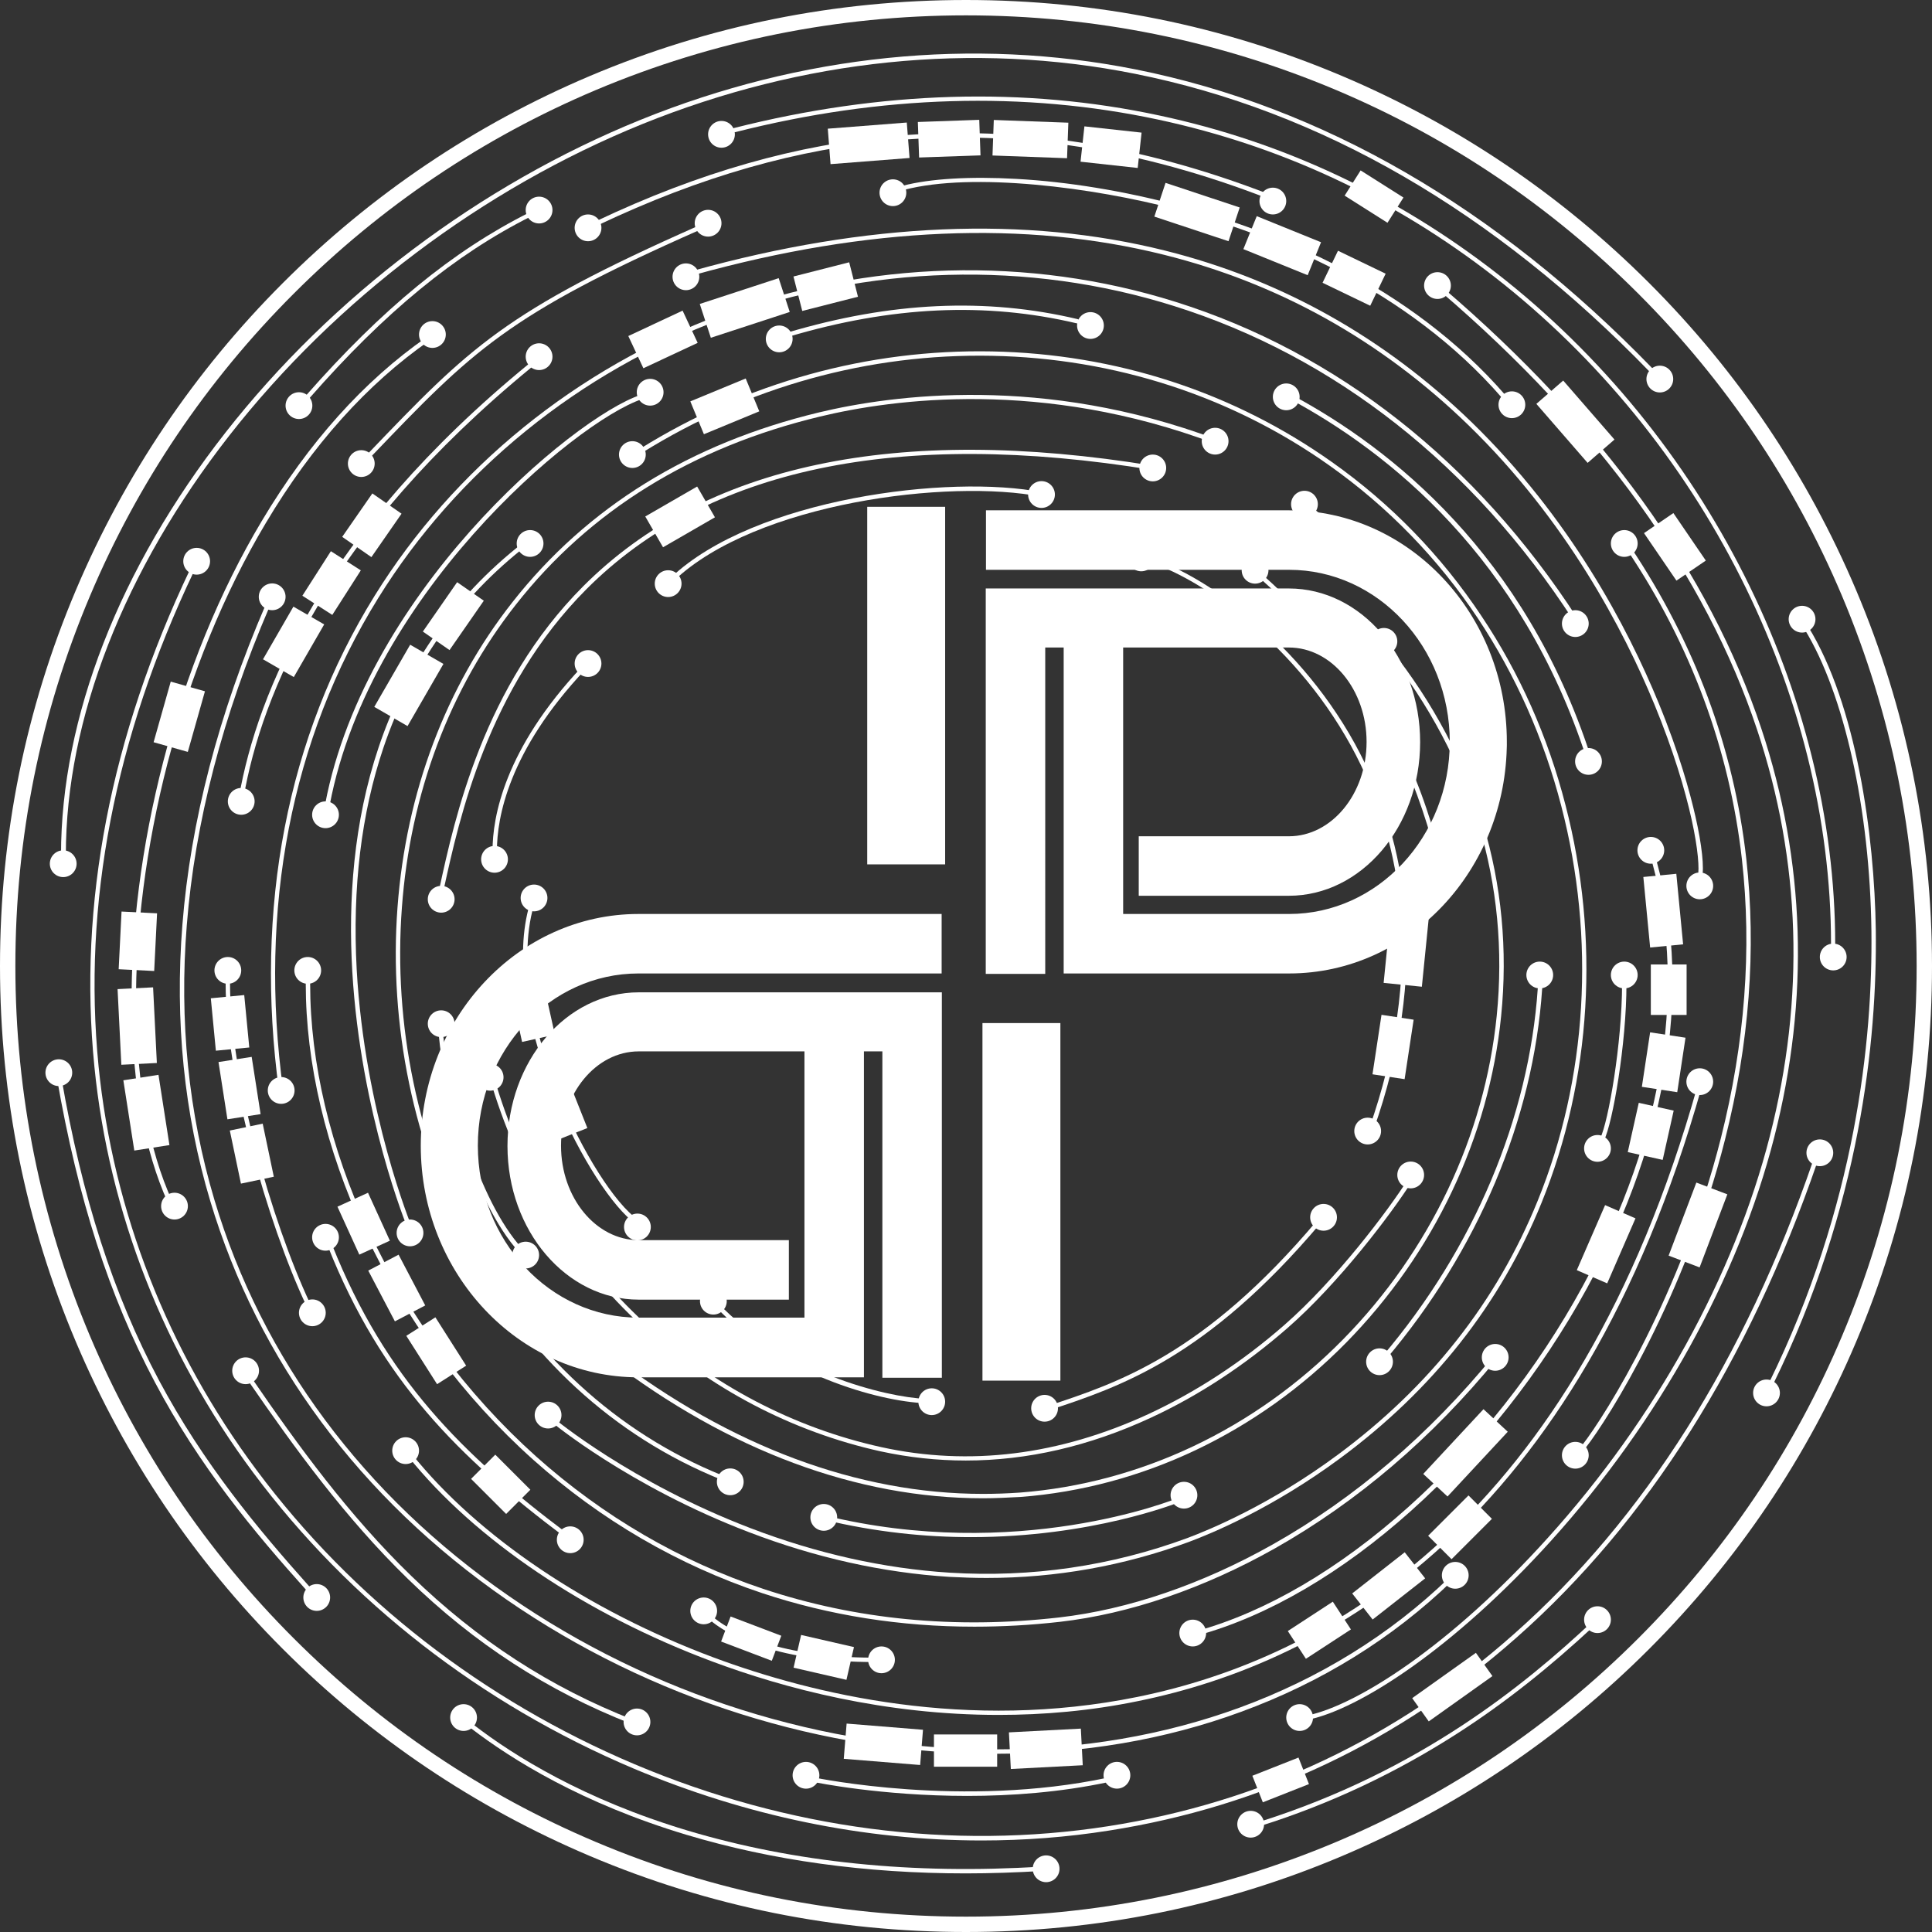 <?xml version="1.0" encoding="utf-8"?>
<!-- Generator: Adobe Illustrator 26.4.1, SVG Export Plug-In . SVG Version: 6.00 Build 0)  -->
<svg version="1.1" id="Layer_1" xmlns="http://www.w3.org/2000/svg" xmlns:xlink="http://www.w3.org/1999/xlink" x="0px" y="0px"
	 viewBox="0 0 880.2 880.2" style="enable-background:new 0 0 880.2 880.2;" xml:space="preserve">
<rect x="0" y="0" width="880.2" height="880.2" fill="#333333" stroke="none"/>
<style type="text/css">
	.st0{fill:#FFFFFF;}
</style>
<g id="Layer_2_00000121260682090878573330000016504077164595068072_">
	<g id="Layer_1-2">
		<g id="Layer_6">
			<g>
				<path class="st0" d="M28.8,390.4c-0.6,0-1-0.4-1-1c0-62.3,26.6-130.6,74.9-192.3c48.7-62.2,115.9-112.8,189.1-142.5
					c73.5-29.8,151.5-37.7,225.5-23c85.1,17,164.4,62.8,235.6,136.3c0.4,0.4,0.4,1,0,1.4s-1,0.4-1.4,0
					C680.6,96.2,601.7,50.5,517,33.6c-73.6-14.7-151.1-6.7-224.3,22.9C219.9,86,153,136.4,104.5,198.4c-48,61.4-74.5,129.2-74.5,191
					C29.8,390,29.4,390.4,28.8,390.4L28.8,390.4z"/>
				<circle class="st0" cx="28.8" cy="393.5" r="6.1"/>
				<circle class="st0" cx="26.8" cy="488.7" r="6.1"/>
				<circle class="st0" cx="136.2" cy="184.8" r="6.1"/>
				<circle class="st0" cx="89.6" cy="255.7" r="6.1"/>
				<circle class="st0" cx="164.6" cy="211.2" r="6.1"/>
				<circle class="st0" cx="288.1" cy="207.1" r="6.1"/>
				<circle class="st0" cx="124" cy="271.9" r="6.1"/>
				<circle class="st0" cx="79.5" cy="549.5" r="6.1"/>
				<circle class="st0" cx="144.3" cy="727.8" r="6.1"/>
				<circle class="st0" cx="211.2" cy="782.5" r="6.1"/>
				<circle class="st0" cx="290.2" cy="784.5" r="6.1"/>
				<circle class="st0" cx="476.6" cy="851.4" r="6.1"/>
				<circle class="st0" cx="109.9" cy="365.1" r="6.1"/>
				<circle class="st0" cx="128.1" cy="496.8" r="6.1"/>
				<circle class="st0" cx="142.3" cy="598.1" r="6.1"/>
				<circle class="st0" cx="111.9" cy="624.5" r="6.1"/>
				<circle class="st0" cx="103.8" cy="442.1" r="6.1"/>
				<circle class="st0" cx="148.3" cy="371.2" r="6.1"/>
				<circle class="st0" cx="140.2" cy="442.1" r="6.1"/>
				<circle class="st0" cx="241.5" cy="247.6" r="6.1"/>
				<circle class="st0" cx="267.9" cy="302.3" r="6.1"/>
				<circle class="st0" cx="525.2" cy="213.2" r="6.1"/>
				
					<ellipse transform="matrix(0.924 -0.383 0.383 0.924 -57.75 218.284)" class="st0" cx="519.8" cy="254.3" rx="6.1" ry="6.1"/>
				<circle class="st0" cx="474.5" cy="225.3" r="6.1"/>
				<circle class="st0" cx="304.4" cy="265.9" r="6.1"/>
				<circle class="st0" cx="571.8" cy="259.8" r="6.1"/>
				<circle class="st0" cx="654.9" cy="389.4" r="6.1"/>
				<circle class="st0" cx="628.5" cy="620.4" r="6.1"/>
				<circle class="st0" cx="701.5" cy="444.2" r="6.1"/>
				<circle class="st0" cx="642.7" cy="535.3" r="6.1"/>
				<circle class="st0" cx="201" cy="409.7" r="6.1"/>
				<circle class="st0" cx="553.6" cy="201" r="6.1"/>
				<circle class="st0" cx="225.3" cy="391.5" r="6.1"/>
				<circle class="st0" cx="223.3" cy="490.8" r="6.1"/>
				<circle class="st0" cx="239.5" cy="571.8" r="6.1"/>
				<circle class="st0" cx="276" cy="616.4" r="6.1"/>
				<circle class="st0" cx="201" cy="466.4" r="6.1"/>
				<circle class="st0" cx="332.7" cy="675.1" r="6.1"/>
				<circle class="st0" cx="375.3" cy="691.3" r="6.1"/>
				<circle class="st0" cx="539.4" cy="681.2" r="6.1"/>
				<circle class="st0" cx="186.8" cy="561.7" r="6.1"/>
				<circle class="st0" cx="249.7" cy="644.7" r="6.1"/>
				<circle class="st0" cx="681.2" cy="618.4" r="6.1"/>
				<circle class="st0" cx="543.4" cy="744" r="6.1"/>
				<circle class="st0" cx="148.3" cy="563.7" r="6.1"/>
				<circle class="st0" cx="184.8" cy="660.9" r="6.1"/>
				<circle class="st0" cx="259.8" cy="701.5" r="6.1"/>
				<circle class="st0" cx="320.6" cy="733.9" r="6.1"/>
				<circle class="st0" cx="401.6" cy="756.2" r="6.1"/>
				<circle class="st0" cx="245.6" cy="95.7" r="6.1"/>
				<circle class="st0" cx="197" cy="152.4" r="6.1"/>
				<circle class="st0" cx="267.9" cy="103.8" r="6.1"/>
				<circle class="st0" cx="322.6" cy="101.7" r="6.1"/>
				<circle class="st0" cx="406.8" cy="87.8" r="6.1"/>
				<circle class="st0" cx="579.9" cy="91.6" r="6.1"/>
				<circle class="st0" cx="654.9" cy="130.1" r="6.1"/>
				<circle class="st0" cx="774.4" cy="403.6" r="6.1"/>
				<circle class="st0" cx="312.5" cy="126.1" r="6.1"/>
				<circle class="st0" cx="496.8" cy="148.3" r="6.1"/>
				<circle class="st0" cx="355" cy="154.4" r="6.1"/>
				<circle class="st0" cx="296.2" cy="178.7" r="6.1"/>
				<circle class="st0" cx="245.6" cy="162.5" r="6.1"/>
				<circle class="st0" cx="328.7" cy="61.2" r="6.1"/>
				<circle class="st0" cx="756.2" cy="172.7" r="6.1"/>
				<circle class="st0" cx="821" cy="282.1" r="6.1"/>
				<circle class="st0" cx="740" cy="247.6" r="6.1"/>
				<circle class="st0" cx="717.7" cy="284.1" r="6.1"/>
				<circle class="st0" cx="752.1" cy="387.4" r="6.1"/>
				<circle class="st0" cx="727.8" cy="523.2" r="6.1"/>
				<circle class="st0" cx="740" cy="444.2" r="6.1"/>
				<circle class="st0" cx="586" cy="180.8" r="6.1"/>
				<circle class="st0" cx="688.8" cy="184.4" r="6.1"/>
				<circle class="st0" cx="723.7" cy="346.9" r="6.1"/>
				<circle class="st0" cx="680.2" cy="339.5" r="6.1"/>
				<circle class="st0" cx="594.3" cy="229.7" r="6.1"/>
				<circle class="st0" cx="630.5" cy="292.2" r="6.1"/>
				<circle class="st0" cx="804.8" cy="634.6" r="6.1"/>
				<circle class="st0" cx="717.7" cy="663" r="6.1"/>
				<circle class="st0" cx="774.4" cy="492.8" r="6.1"/>
				<circle class="st0" cx="663" cy="717.7" r="6.1"/>
				<circle class="st0" cx="592.1" cy="782.5" r="6.1"/>
				
					<ellipse transform="matrix(0.707 -0.707 0.707 0.707 -422.824 596.829)" class="st0" cx="509" cy="808.8" rx="6.1" ry="6.1"/>
				<circle class="st0" cx="367.2" cy="808.8" r="6.1"/>
				<circle class="st0" cx="727.8" cy="737.9" r="6.1"/>
				<circle class="st0" cx="569.8" cy="831.1" r="6.1"/>
				<circle class="st0" cx="835.2" cy="436" r="6.1"/>
				<circle class="st0" cx="829.1" cy="525.2" r="6.1"/>
				<path class="st0" d="M140.2,181.8c-0.2,0-0.5-0.1-0.7-0.2c-0.4-0.4-0.5-1-0.1-1.4c34.6-39.4,66.9-65.9,101.6-83.3
					c0.5-0.2,1.1,0,1.3,0.4c0.2,0.5,0,1.1-0.4,1.3c-34.5,17.3-66.6,43.6-101,82.9C140.8,181.7,140.5,181.8,140.2,181.8L140.2,181.8z
					"/>
				<path class="st0" d="M835.2,431c-0.6,0-1-0.4-1-1c0-113.8-58.8-230.3-153.4-303.9c-45.6-35.5-97.1-59.6-153.1-71.6
					C466.5,41.4,401.6,43.3,335,60.2c-0.5,0.1-1.1-0.2-1.2-0.7s0.2-1.1,0.7-1.2c66.9-16.9,132.1-18.9,193.6-5.7
					c56.3,12,108,36.3,153.9,72c95.1,74,154.1,191.1,154.1,305.5C836.2,430.6,835.8,431,835.2,431L835.2,431z"/>
				<path class="st0" d="M806.8,631.5c-0.1,0-0.3,0-0.4-0.1c-0.5-0.2-0.7-0.8-0.5-1.3c39.7-80.7,47.3-156.5,46.7-206
					c-0.7-55.4-12.4-108-30.5-137.5c-0.3-0.5-0.1-1.1,0.3-1.4c0.5-0.3,1.1-0.1,1.4,0.3C845.7,321,854,380.3,854.6,424
					c0.6,49.7-7,125.9-46.9,206.9C807.5,631.3,807.2,631.5,806.8,631.5L806.8,631.5z"/>
				<path class="st0" d="M271.9,102.7c-0.4,0-0.7-0.2-0.9-0.6c-0.2-0.5,0-1.1,0.5-1.3c47-22.3,91.6-35,136.6-38.9
					c55.9-4.8,111.5,4,170.1,26.6c0.5,0.2,0.8,0.8,0.6,1.3s-0.8,0.8-1.3,0.6c-58.3-22.6-113.7-31.2-169.2-26.5
					c-44.7,3.8-89.1,16.5-135.9,38.7C272.2,102.7,272,102.7,271.9,102.7z"/>
				<path class="st0" d="M168.6,208.1c-0.2,0-0.5-0.1-0.7-0.3c-0.4-0.4-0.4-1,0-1.4c46.2-48.2,61.8-64.4,150.2-103.5
					c0.5-0.2,1.1,0,1.3,0.5s0,1.1-0.5,1.3c-88.1,38.9-103.6,55.1-149.6,103.1C169.1,208,168.9,208.1,168.6,208.1L168.6,208.1z"/>
				<path class="st0" d="M685.2,181.7c-0.3,0-0.6-0.1-0.8-0.3c-43.5-50.2-104.7-74.5-148.4-86c-37.8-10-92.8-17.1-124.1-8.9
					c-0.5,0.1-1.1-0.2-1.2-0.7s0.2-1.1,0.7-1.2c12.3-3.2,30.6-4.3,51.6-3.1c23.6,1.3,49,5.5,73.5,12c44,11.6,105.6,36.1,149.4,86.6
					c0.4,0.4,0.3,1-0.1,1.4C685.7,181.6,685.4,181.7,685.2,181.7L685.2,181.7z"/>
				<path class="st0" d="M596.1,783.5c-0.5,0-0.9-0.3-1-0.8s0.2-1.1,0.8-1.2c22.3-4.7,64.8-31.5,109.3-80.9
					c48.9-54.1,84.8-119.1,101.1-182.9c16.1-62.9,14.2-125.3-5.8-185.3c-23.5-70.5-72-137.7-144.2-199.6c-0.4-0.4-0.5-1-0.1-1.4
					s1-0.5,1.4-0.1c72.5,62.1,121.2,129.6,144.8,200.5c20.1,60.4,22.1,123.1,5.9,186.4c-16.4,64.1-52.5,129.3-101.6,183.7
					c-44.9,49.7-87.8,76.8-110.4,81.5C596.2,783.5,596.2,783.5,596.1,783.5L596.1,783.5z"/>
				<path class="st0" d="M721.7,659.9c-0.2,0-0.4-0.1-0.6-0.2c-0.4-0.3-0.5-1-0.2-1.4c10.7-13.7,45.2-68.8,63.1-139.7
					c11-43.5,14.2-86.3,9.6-127.1c-5.7-50.3-23.3-97.8-52.5-141.3c-0.3-0.5-0.2-1.1,0.3-1.4s1.1-0.2,1.4,0.3
					c29.3,43.8,47.1,91.6,52.8,142.2c4.6,41.1,1.4,84.1-9.7,127.9c-18,71.2-52.7,126.6-63.5,140.4
					C722.3,659.8,722,659.9,721.7,659.9L721.7,659.9z"/>
				<path class="st0" d="M774.4,400.5h-0.2c-0.5-0.1-0.9-0.7-0.7-1.2c1.6-6.6-2.5-36.4-19.7-78.2c-14.1-34.2-40.2-84.1-84.9-127.5
					c-39.5-38.3-86-64.4-138.5-77.5c-63.1-15.8-135-12.8-213.6,9c-0.5,0.1-1.1-0.2-1.2-0.7s0.2-1.1,0.7-1.2
					c78.9-21.9,151.1-24.9,214.6-9c52.8,13.2,99.6,39.5,139.4,78c45,43.7,71.3,93.8,85.4,128.2c9.3,22.6,14.2,40.5,16.7,51.5
					c3,13.1,4.1,23.6,3,28C775.3,400.2,774.9,400.5,774.4,400.5L774.4,400.5z"/>
				<path class="st0" d="M77.4,548.5c-0.4,0-0.7-0.2-0.9-0.6c-21.3-46.7-22.1-123.7-2.1-201c10.3-39.8,25.8-77.7,44.9-109.6
					c21.3-35.7,46.5-63.8,75.1-83.7c0.5-0.3,1.1-0.2,1.4,0.2c0.3,0.5,0.2,1.1-0.2,1.4c-28.3,19.7-53.4,47.6-74.5,83.1
					c-19,31.8-34.4,69.6-44.7,109.1c-19.9,76.9-19.2,153.4,2,199.7c0.2,0.5,0,1.1-0.5,1.3C77.7,548.5,77.5,548.5,77.4,548.5z"/>
				<path class="st0" d="M109.9,364.1h-0.2c-0.5-0.1-0.9-0.6-0.8-1.2c8.4-47.4,38-120.1,132-197.1c0.4-0.3,1.1-0.3,1.4,0.1
					c0.4,0.4,0.3,1.1-0.1,1.4c-93.4,76.6-123,148.8-131.2,195.9C110.8,363.8,110.4,364.1,109.9,364.1L109.9,364.1z"/>
				<path class="st0" d="M128.1,497.8c-0.5,0-0.9-0.4-1-0.9c-11.3-83.2,3.7-161.2,43.6-225.5c36.1-58.2,92.2-103.7,157.9-128.1
					c66.6-24.7,140.1-26.8,206.9-5.8c73.6,23.1,136.9,72.9,183,144c0.3,0.5,0.2,1.1-0.3,1.4s-1.1,0.2-1.4-0.3
					C671,211.9,608,162.4,534.8,139.4c-66.4-20.9-139.4-18.8-205.6,5.8c-65.3,24.2-121,69.4-156.9,127.3
					c-39.6,63.9-54.6,141.4-43.3,224.2C129.1,497.2,128.7,497.8,128.1,497.8C128.2,497.8,128.1,497.8,128.1,497.8L128.1,497.8z"/>
				<path class="st0" d="M359.1,153.4c-0.4,0-0.8-0.3-1-0.7c-0.2-0.5,0.1-1.1,0.7-1.2c47.1-14,90.4-16,132.2-6.1
					c0.5,0.1,0.9,0.7,0.7,1.2c-0.1,0.5-0.7,0.9-1.2,0.7c-41.5-9.8-84.4-7.8-131.2,6.1H359.1L359.1,153.4z"/>
				<path class="st0" d="M723.7,345.9c-0.4,0-0.8-0.3-1-0.7c-29.6-91.1-89.9-139.2-135.2-163.5c-0.5-0.3-0.7-0.9-0.4-1.4
					s0.9-0.7,1.4-0.4c45.7,24.5,106.4,72.9,136.2,164.7c0.2,0.5-0.1,1.1-0.6,1.3L723.7,345.9L723.7,345.9z"/>
				
					<rect x="619.5" y="78.4" transform="matrix(0.535 -0.845 0.845 0.535 214.926 570.666)" class="st0" width="13.6" height="23.1"/>
				
					<rect x="377.7" y="57.2" transform="matrix(0.997 -7.758796e-02 7.758796e-02 0.997 -3.874 30.903)" class="st0" width="36.1" height="16.2"/>
				
					<rect x="418.6" y="55.1" transform="matrix(0.999 -3.524759e-02 3.524759e-02 0.999 -1.959 15.288)" class="st0" width="28" height="16.2"/>
				
					<rect x="461.3" y="46.2" transform="matrix(3.647050e-02 -0.999 0.999 3.647050e-02 389.194 529.994)" class="st0" width="16.2" height="34"/>
				
					<rect x="498.1" y="53.9" transform="matrix(0.109 -0.994 0.994 0.109 384.414 562.904)" class="st0" width="16.2" height="26.2"/>
				
					<rect x="537.2" y="78.7" transform="matrix(0.315 -0.949 0.949 0.315 282.005 583.696)" class="st0" width="16.2" height="35.6"/>
				
					<rect x="709.4" y="174.1" transform="matrix(0.755 -0.656 0.656 0.755 50.142 517.924)" class="st0" width="16.2" height="35.6"/>
				
					<rect x="754.8" y="236" transform="matrix(0.826 -0.564 0.564 0.826 -7.576 473.657)" class="st0" width="16.2" height="26.2"/>
				
					<rect x="575.8" y="96.2" transform="matrix(0.376 -0.927 0.927 0.376 260.79 611.093)" class="st0" width="16.2" height="31.6"/>
				
					<rect x="608.8" y="114.8" transform="matrix(0.434 -0.901 0.901 0.434 234.889 627.536)" class="st0" width="16.2" height="24.1"/>
				
					<rect x="288.3" y="146.6" transform="matrix(0.906 -0.424 0.424 0.906 -37.106 142.512)" class="st0" width="27.3" height="16.2"/>
				
					<rect x="316.6" y="177.1" transform="matrix(0.924 -0.382 0.382 0.924 -45.685 140.162)" class="st0" width="27.3" height="16.2"/>
				
					<rect x="296.2" y="227.4" transform="matrix(0.866 -0.5 0.5 0.866 -76.233 186.473)" class="st0" width="27.3" height="16.2"/>
				
					<rect x="119.9" y="284.3" transform="matrix(0.5 -0.866 0.866 0.5 -186.332 262.048)" class="st0" width="27.7" height="16.2"/>
				
					<rect x="49.6" y="420.7" transform="matrix(4.971952e-02 -0.999 0.999 4.971952e-02 -368.681 470.204)" class="st0" width="26.3" height="16.2"/>
				
					<rect x="97.2" y="454.2" transform="matrix(0.995 -9.584539e-02 9.584539e-02 0.995 -44.2 12.195)" class="st0" width="15.3" height="24"/>
				
					<rect x="158" y="545.4" transform="matrix(0.91 -0.415 0.415 0.91 -216.382 119.012)" class="st0" width="15.3" height="24"/>
				
					<rect x="172.6" y="573.6" transform="matrix(0.886 -0.465 0.465 0.886 -251.875 150.922)" class="st0" width="15.6" height="26.1"/>
				
					<rect x="220.4" y="665" transform="matrix(0.707 -0.707 0.707 0.707 -411.358 359.426)" class="st0" width="15.6" height="22.6"/>
				
					<rect x="572.1" y="804.9" transform="matrix(0.93 -0.367 0.367 0.93 -256.892 270.425)" class="st0" width="22.6" height="13"/>
				
					<rect x="643.5" y="762.2" transform="matrix(0.815 -0.58 0.58 0.815 -323.144 525.696)" class="st0" width="35.6" height="13"/>
				
					<rect x="755.9" y="550.9" transform="matrix(0.355 -0.935 0.935 0.355 -23.231 1083.25)" class="st0" width="35.6" height="15.1"/>
				
					<rect x="647.7" y="654.3" transform="matrix(0.681 -0.732 0.732 0.681 -271.611 700.045)" class="st0" width="40.3" height="15.1"/>
				
					<rect x="589.5" y="735.2" transform="matrix(0.837 -0.546 0.546 0.837 -308.119 449.593)" class="st0" width="24.5" height="15.1"/>
				
					<rect x="617.4" y="715.2" transform="matrix(0.787 -0.617 0.617 0.787 -311.127 544.031)" class="st0" width="30.4" height="15.1"/>
				
					<rect x="652.3" y="688.3" transform="matrix(0.707 -0.707 0.707 0.707 -297.163 674.229)" class="st0" width="26" height="15.1"/>
				
					<rect x="715.6" y="559.5" transform="matrix(0.399 -0.917 0.917 0.399 -80.209 1011.63)" class="st0" width="32.3" height="15.1"/>
				
					<rect x="750.5" y="398.9" transform="matrix(0.995 -9.584539e-02 9.584539e-02 0.995 -36.291 74.567)" class="st0" width="15.1" height="32.3"/>
				<rect x="752.1" y="439.4" class="st0" width="16.3" height="23"/>
				
					<rect x="745.4" y="476.1" transform="matrix(0.15 -0.989 0.989 0.15 165.342 1160.934)" class="st0" width="25.1" height="16.3"/>
				
					<rect x="740.7" y="507.6" transform="matrix(0.218 -0.976 0.976 0.218 84.701 1137.149)" class="st0" width="23" height="16.3"/>
				
					<rect x="190.9" y="602" transform="matrix(0.844 -0.537 0.537 0.844 -299.283 203.013)" class="st0" width="15.7" height="26.1"/>
				
					<rect x="101.4" y="482.6" transform="matrix(0.988 -0.154 0.154 0.988 -74.958 22.667)" class="st0" width="15.3" height="26.4"/>
				
					<rect x="107.3" y="513" transform="matrix(0.979 -0.205 0.205 0.979 -105.509 34.832)" class="st0" width="15.3" height="24.7"/>
				
					<rect x="336" y="734.5" transform="matrix(0.355 -0.935 0.935 0.355 -477.508 801.28)" class="st0" width="12.2" height="24.7"/>
				
					<rect x="367.4" y="743.1" transform="matrix(0.224 -0.975 0.975 0.224 -445.271 951.544)" class="st0" width="15.3" height="24.7"/>
				
					<rect x="459.9" y="788.1" transform="matrix(0.999 -5.216367e-02 5.216367e-02 0.999 -40.896 25.929)" class="st0" width="32.8" height="16.7"/>
				<rect x="425.5" y="790.2" class="st0" width="28.8" height="14.7"/>
				
					<rect x="394.2" y="777.4" transform="matrix(8.072373e-02 -0.997 0.997 8.072373e-02 -422.477 1131.562)" class="st0" width="16.1" height="34.9"/>
				
					<rect x="54.4" y="450.1" transform="matrix(0.999 -4.971954e-02 4.971954e-02 0.999 -23.16 3.686)" class="st0" width="16.2" height="34.5"/>
				
					<rect x="58.5" y="490.8" transform="matrix(0.988 -0.154 0.154 0.988 -77.185 16.271)" class="st0" width="16.2" height="32.4"/>
				
					<rect x="139.1" y="257.5" transform="matrix(0.539 -0.842 0.842 0.539 -154.034 249.742)" class="st0" width="24.1" height="16.2"/>
				
					<rect x="157.5" y="231.3" transform="matrix(0.57 -0.821 0.821 0.57 -123.77 242.053)" class="st0" width="24.1" height="16.2"/>
				
					<rect x="193" y="273.4" transform="matrix(0.57 -0.821 0.821 0.57 -141.825 290.349)" class="st0" width="27.4" height="14.8"/>
				
					<rect x="169.9" y="303.5" transform="matrix(0.5 -0.866 0.866 0.5 -177.261 317.431)" class="st0" width="32.7" height="17.5"/>
				
					<rect x="67.4" y="318.5" transform="matrix(0.272 -0.962 0.962 0.272 -254.75 316.357)" class="st0" width="28.7" height="16.2"/>
				
					<rect x="320.2" y="132.2" transform="matrix(0.951 -0.311 0.311 0.951 -26.815 112.339)" class="st0" width="37.8" height="16.2"/>
				
					<rect x="363.1" y="122.4" transform="matrix(0.969 -0.247 0.247 0.969 -20.583 97.046)" class="st0" width="26.2" height="16.2"/>
				<path class="st0" d="M447.3,838.5c-53.3,0-107.3-11.1-158.7-32.8c-69.5-29.4-129.3-75.9-173.1-134.6
					C74.7,616.4,49.6,552.3,43,485.9c-7.4-74,7.3-150.2,43.6-226.5c0.2-0.5,0.8-0.7,1.3-0.5s0.7,0.8,0.5,1.3
					c-36.2,76-50.8,151.8-43.5,225.5c6.6,66.1,31.5,129.8,72.1,184.2c43.5,58.4,103.1,104.7,172.2,133.9
					c69.9,29.5,144.5,39.3,215.7,28.2c69.3-10.8,131.5-40.2,184.9-87.6C749,692,794.8,619.5,826,528.9c0.2-0.5,0.7-0.8,1.3-0.6
					c0.5,0.2,0.8,0.7,0.6,1.3c-31.3,90.9-77.3,163.7-136.8,216.3c-53.7,47.6-116.3,77.2-185.9,88.1
					C486.2,837,466.8,838.5,447.3,838.5L447.3,838.5z"/>
				<path class="st0" d="M148.3,372.2h-0.2c-0.5-0.1-0.9-0.6-0.8-1.1c16.2-99.3,113.8-181,144.6-191.2c0.5-0.2,1.1,0.1,1.3,0.6
					s-0.1,1.1-0.6,1.3c-30.5,10.1-127.2,91.1-143.2,189.6C149.2,371.9,148.8,372.2,148.3,372.2z"/>
				<path class="st0" d="M453.5,799L453.5,799c-78.2,0-157.3-25-222.8-70.3c-66.5-46-113.1-108.8-134.9-181.5
					c-11.9-39.7-16.2-82.1-12.7-125.9c3.7-47,16.5-96.1,37.9-145.7c0.2-0.5,0.8-0.7,1.3-0.5s0.7,0.8,0.5,1.3
					c-21.3,49.5-34,98.3-37.7,145.1c-3.5,43.5,0.8,85.7,12.6,125.2c21.6,72.3,68,134.7,134.1,180.4c65.1,45.1,143.9,69.9,221.6,69.9
					l0,0c39.4,0,76.8-6.4,111.3-19c36.3-13.3,68.4-33.1,95.3-59c0.4-0.4,1-0.4,1.4,0s0.4,1,0,1.4c-27.1,26.1-59.4,46.1-96,59.5
					C530.9,792.6,493.2,799,453.5,799L453.5,799z"/>
				<path class="st0" d="M140.3,724.8c-0.3,0-0.5-0.1-0.7-0.3c-23.9-26.6-48.8-56.5-69-94.7C49.7,590.4,35.5,546.3,25.9,491
					c-0.1-0.5,0.3-1.1,0.8-1.2s1.1,0.3,1.2,0.8c9.5,55.1,23.7,99,44.5,138.2c20.2,37.9,45,67.7,68.8,94.3c0.4,0.4,0.3,1-0.1,1.4
					C140.8,724.7,140.5,724.8,140.3,724.8z"/>
				<path class="st0" d="M140.3,595.1c-0.4,0-0.7-0.2-0.9-0.6c-17.6-37.5-36.6-104.1-36.6-146.3c0-0.6,0.4-1,1-1s1,0.4,1,1
					c0,42,18.9,108.2,36.4,145.5c0.2,0.5,0,1.1-0.5,1.3C140.6,595.1,140.4,595.1,140.3,595.1L140.3,595.1z"/>
				<circle class="st0" cx="290.4" cy="559" r="6.1"/>
				<circle class="st0" cx="243.3" cy="409.1" r="6.1"/>
				
					<rect x="234.9" y="447" transform="matrix(0.976 -0.217 0.217 0.976 -94.128 63.632)" class="st0" width="15.3" height="26.4"/>
				
					<rect x="248.5" y="493" transform="matrix(0.929 -0.369 0.369 0.929 -168.507 130.324)" class="st0" width="15.3" height="24.7"/>
				<path class="st0" d="M288.1,556.1c-0.2,0-0.5-0.1-0.6-0.2c-21.2-18-60.6-95.7-46.1-144.2c0.2-0.5,0.7-0.8,1.2-0.7
					c0.5,0.2,0.8,0.7,0.7,1.2c-8.3,27.9,2.4,63.4,9.5,82c9.9,25.9,24.7,50.6,36,60.1c0.4,0.4,0.5,1,0.1,1.4
					C288.7,556,288.4,556.1,288.1,556.1z"/>
				<path class="st0" d="M440,853.5c-45.6,0-88.3-5.9-127.3-17.6c-47.6-14.3-79.6-34.3-98.1-48.5c-0.4-0.3-0.5-1-0.2-1.4
					s1-0.5,1.4-0.2c18.3,14.1,50.1,34,97.5,48.2c48.5,14.5,102.7,20.1,161.2,16.4c0.6,0,1,0.4,1.1,0.9s-0.4,1-0.9,1.1
					C462.9,853.1,451.3,853.5,440,853.5z"/>
				<path class="st0" d="M573.8,832.1c-0.4,0-0.8-0.3-1-0.7c-0.2-0.5,0.1-1.1,0.7-1.3c73.4-23.1,121.7-63,151.6-91
					c0.4-0.4,1-0.4,1.4,0s0.4,1,0,1.4c-20.6,19.2-40.8,35.2-61.7,48.7c-28.3,18.3-58.8,32.7-90.6,42.7
					C574,832.1,573.9,832.1,573.8,832.1L573.8,832.1z"/>
				<path class="st0" d="M288.1,785.5c-0.1,0-0.2,0-0.4-0.1c-38.1-14.9-71.5-36.5-101.8-66c-28.5-27.7-51.8-59.8-72.8-90.3
					c-0.3-0.5-0.2-1.1,0.3-1.4s1.1-0.2,1.4,0.3c20.9,30.5,44.2,62.5,72.6,90c30.2,29.3,63.3,50.8,101.2,65.6
					c0.5,0.2,0.8,0.8,0.6,1.3C288.9,785.3,288.5,785.5,288.1,785.5L288.1,785.5z"/>
				<path class="st0" d="M440.7,818.2c-39.4,0-69.3-6.2-69.8-6.3s-0.9-0.6-0.8-1.2c0.1-0.5,0.6-0.9,1.2-0.8c0.7,0.1,67.5,14,133.3,0
					c0.5-0.1,1.1,0.2,1.2,0.8c0.1,0.5-0.2,1.1-0.8,1.2C482.9,816.6,460.6,818.2,440.7,818.2L440.7,818.2z"/>
				<path class="st0" d="M186.8,560.6c-0.4,0-0.7-0.2-0.9-0.6c-1-2-84.4-206.6,53-313.2c0.4-0.3,1.1-0.3,1.4,0.2
					c0.3,0.4,0.3,1.1-0.2,1.4c-30.8,23.9-52.8,55-65.4,92.2c-10.1,29.9-14.2,63.9-12.2,101c3.6,65.1,25,117.2,25.2,117.6
					c0.2,0.5,0,1.1-0.4,1.3C187.1,560.6,187,560.6,186.8,560.6L186.8,560.6z"/>
				<circle class="st0" cx="623.1" cy="515.3" r="6.1"/>
				
					<rect x="621" y="469.9" transform="matrix(0.15 -0.989 0.989 0.15 67.409 1033.123)" class="st0" width="27.4" height="14.8"/>
				
					<rect x="624.6" y="423.8" transform="matrix(0.1 -0.995 0.995 0.1 146.23 1026.892)" class="st0" width="32.7" height="17.5"/>
				<path class="st0" d="M624.8,515.2c-0.1,0-0.2,0-0.3-0.1c-0.5-0.2-0.8-0.8-0.6-1.3c12-34.2,16.8-67.3,14.2-98.5
					c-2.2-26.7-9.8-52.1-22.6-75.5c-27.2-49.5-72.8-79.5-96.5-85c-0.5-0.1-0.9-0.7-0.7-1.2c0.1-0.5,0.7-0.9,1.2-0.7
					c24.1,5.6,70.3,36,97.8,86c12.9,23.6,20.6,49.2,22.9,76.2c2.6,31.5-2.2,64.9-14.3,99.3C625.6,514.9,625.2,515.2,624.8,515.2
					L624.8,515.2z"/>
				<path class="st0" d="M454.9,781.3c-52,0-97.6-12.1-130.3-24.3c-57.7-21.5-108.2-55.5-138.6-93.4c-0.3-0.4-0.3-1.1,0.2-1.4
					c0.4-0.3,1.1-0.3,1.4,0.2c30.1,37.6,80.3,71.4,137.7,92.8c45.3,16.8,115.5,33.6,192.9,17.9c85.6-17.4,199.3-79.8,255.2-278.5
					c0.1-0.5,0.7-0.8,1.2-0.7c0.5,0.2,0.8,0.7,0.7,1.2C719.1,694.8,604.6,757.5,518.5,775C496.7,779.5,475.3,781.3,454.9,781.3z"/>
				<path class="st0" d="M257.8,700.4c-0.2,0-0.4-0.1-0.6-0.2c-48.4-36.4-83.4-71.2-107.7-132.1c-0.2-0.5,0-1.1,0.6-1.3
					c0.5-0.2,1.1,0,1.3,0.6c24.2,60.5,58.9,95.1,107.1,131.3c0.4,0.3,0.5,1,0.2,1.4C258.4,700.3,258.1,700.4,257.8,700.4
					L257.8,700.4z"/>
				<path class="st0" d="M443.9,741.1c-33.6,0-66-5.1-96.7-15.3c-38.3-12.8-73.4-33.2-104.2-60.7c-32.1-28.7-58.7-64.6-77-104
					c-17.5-37.6-26.7-76.7-26.7-112.9c0-0.6,0.4-1,1-1s1,0.4,1,1c0,36,9.2,74.7,26.5,112.1c18.2,39.1,44.7,74.8,76.5,103.3
					c30.6,27.3,65.4,47.6,103.5,60.3c42.1,14,87.4,18.4,134.7,13c31.5-3.6,65.1-15.1,97.4-33.3c37.4-21.1,71.2-50,100.6-85.9
					c0.3-0.4,1-0.5,1.4-0.1c0.4,0.3,0.5,1,0.1,1.4c-29.5,36.1-63.5,65.1-101.1,86.4c-32.5,18.3-66.4,29.9-98.1,33.5
					C469.6,740.4,456.6,741.1,443.9,741.1L443.9,741.1z"/>
				<path class="st0" d="M397.6,757.2c-40.7,0-66.2-11.1-75.7-20.6c-0.4-0.4-0.4-1,0-1.4s1-0.4,1.4,0c9.2,9.2,34.2,20,74.3,20
					c0.6,0,1,0.4,1,1S398.2,757.2,397.6,757.2L397.6,757.2z"/>
				<path class="st0" d="M449.5,718.9c-5.7,0-11.3-0.2-17-0.5c-30.2-1.9-60.9-8.7-91.4-20.4c-54.7-20.9-89.8-50.1-90.1-50.4
					c-0.4-0.4-0.5-1-0.1-1.4s1-0.5,1.4-0.1c0.3,0.3,35.2,29.3,89.6,50.1c30.3,11.6,60.8,18.4,90.8,20.3c37.2,2.3,73.6-3,108.3-15.8
					c10.4-3.9,37.9-15.3,68.3-37.8c42-31,72.6-69.9,91.2-115.7c22.7-55.7,26.5-119.6,10.8-180c-8-30.9-20.8-59.6-38-85.5
					c-18.2-27.3-40.9-50.7-67.6-69.6c-44.6-31.6-97.8-48.9-153.8-50s-111,14.1-159.1,44c-0.5,0.3-1.1,0.1-1.4-0.3
					c-0.3-0.5-0.1-1.1,0.3-1.4c48.4-30.1,103.8-45.4,160.2-44.3s109.9,18.5,154.9,50.4c26.9,19,49.8,42.6,68.1,70.1
					c17.4,26,30.3,55,38.3,86.1c15.8,60.8,11.9,125.2-10.9,181.3c-18.7,46.1-49.6,85.3-91.9,116.5c-30.6,22.6-58.3,34.1-68.8,38
					C512,713.4,481.1,718.9,449.5,718.9L449.5,718.9z"/>
				<path class="st0" d="M545.5,745c-0.4,0-0.8-0.3-1-0.7c-0.1-0.5,0.2-1.1,0.7-1.2c31.5-8.7,64.8-28.2,96.3-56.4
					c31.4-28.1,58.9-62.8,79.5-100.6c37.7-68.9,48.4-139.3,30.2-198.4c-0.2-0.5,0.1-1.1,0.7-1.3c0.5-0.2,1.1,0.1,1.3,0.7
					c18.4,59.6,7.7,130.6-30.3,200C702.1,625,674.5,660,643,688.2c-31.7,28.4-65.3,48-97.1,56.8C545.7,745,545.6,745,545.5,745
					L545.5,745z"/>
				<path class="st0" d="M729.9,520.1c-0.1,0-0.3,0-0.4-0.1c-0.5-0.2-0.7-0.8-0.5-1.3c3.8-7.6,10-43.7,10-70.5c0-0.6,0.4-1,1-1
					s1,0.4,1,1c0,27.5-6.3,63.4-10.2,71.3C730.6,519.9,730.3,520.1,729.9,520.1L729.9,520.1z"/>
				<circle class="st0" cx="325" cy="592.8" r="6.1"/>
				<circle class="st0" cx="424.5" cy="638.6" r="6.1"/>
				<path class="st0" d="M421.7,639.3L421.7,639.3c-21.7-0.8-66.9-13.5-96.1-44.4c-0.4-0.4-0.4-1,0-1.4s1-0.4,1.4,0
					c29.9,31.6,76.7,43.1,94.7,43.8c0.6,0,1,0.5,1,1C422.7,638.9,422.2,639.3,421.7,639.3L421.7,639.3z"/>
				<path class="st0" d="M225.4,388.5c-0.6,0-1-0.4-1-1c0-15.1,5.3-46.1,40.8-83.8c0.4-0.4,1-0.4,1.4,0s0.4,1,0,1.4
					c-35,37.1-40.2,67.6-40.2,82.4C226.4,388.1,226,388.5,225.4,388.5L225.4,388.5z"/>
				<path class="st0" d="M677.6,334.6c-0.4,0-0.7-0.2-0.9-0.6c-18.2-37.9-50.7-78.8-80.8-101.7c-0.4-0.3-0.5-1-0.2-1.4
					s1-0.5,1.4-0.2c30.3,23.1,63,64.3,81.4,102.5c0.2,0.5,0,1.1-0.5,1.3C677.9,334.6,677.7,334.6,677.6,334.6z"/>
				<path class="st0" d="M328.7,674.1c-0.1,0-0.3,0-0.4-0.1c-48.6-19.7-88.4-56.2-114.9-105.7c-24.9-46.2-36.3-101.2-32.3-154.9
					c3.9-52.4,22-100.5,52.4-139.1c34-43.3,81-72.3,139.6-86.4c33.8-8.1,102.3-17.2,180.9,12.2c0.5,0.2,0.8,0.8,0.6,1.3
					s-0.8,0.8-1.3,0.6c-78.2-29.4-146.2-20.3-179.8-12.2c-58.2,14-104.8,42.8-138.5,85.7c-30.1,38.3-48.1,86-51.9,138
					c-4,53.3,7.4,108,32.1,153.9c26.3,49,65.7,85.3,113.9,104.8c0.5,0.2,0.8,0.8,0.6,1.3C329.5,673.9,329.1,674.1,328.7,674.1z"/>
				<path class="st0" d="M201,406.7h-0.2c-0.5-0.1-0.9-0.7-0.8-1.2l0.2-0.8c7-32.2,20.1-92.1,65.5-137.6
					c55.4-55.5,142.7-74,259.7-54.9c0.5,0.1,0.9,0.6,0.8,1.1s-0.6,0.9-1.1,0.8c-116.3-19-203-0.7-257.9,54.3
					c-45,45.1-58,104.6-65,136.6l-0.2,0.8C201.9,406.4,201.5,406.7,201,406.7L201,406.7z"/>
				<path class="st0" d="M654.8,388.4c-0.4,0-0.8-0.3-1-0.7c-9.4-31.9-21-71.7-80.7-125.1c-0.4-0.4-0.4-1-0.1-1.4
					c0.4-0.4,1-0.4,1.4-0.1c60.1,53.9,71.8,93.9,81.3,126.1c0.2,0.5-0.1,1.1-0.7,1.2H654.8z"/>
				<circle class="st0" cx="603" cy="554.6" r="6.1"/>
				<circle class="st0" cx="475.9" cy="641.6" r="6.1"/>
				<path class="st0" d="M477.9,642.5c-0.4,0-0.8-0.3-1-0.7c-0.2-0.5,0.1-1.1,0.6-1.3c31.6-10.4,71-23.3,122.6-84.5
					c0.4-0.4,1-0.5,1.4-0.1s0.5,1,0.1,1.4C549.6,618.9,509.9,631.9,477.9,642.5C478.1,642.5,478,642.5,477.9,642.5L477.9,642.5z"/>
				<path class="st0" d="M235.4,568.7c-0.3,0-0.6-0.1-0.8-0.4c-20.6-24.8-32.7-74.6-34.6-95.8c0-0.5,0.4-1,0.9-1.1s1,0.4,1.1,0.9
					c1.9,20.9,13.8,70.2,34.2,94.6c0.4,0.4,0.3,1.1-0.1,1.4C235.9,568.6,235.6,568.7,235.4,568.7z"/>
				<path class="st0" d="M447.8,682.6c-57.3,0-115.9-21.7-170.4-63.5c-0.4-0.3-0.5-1-0.2-1.4s1-0.5,1.4-0.2
					c54.1,41.4,112.3,63.1,169.2,63.1c5.6,0,11.3-0.2,16.9-0.6c54.8-4.2,107.1-29,147.2-69.8c39.6-40.3,64.5-92.7,70-147.5
					c6-59.8-11.3-117.1-50-165.9c-0.3-0.4-0.3-1.1,0.2-1.4c0.4-0.3,1.1-0.3,1.4,0.2c39,49.2,56.5,107,50.4,167.3
					c-5.5,55.2-30.6,108-70.5,148.7c-40.5,41.2-93.2,66.2-148.5,70.4C459.1,682.3,453.5,682.6,447.8,682.6L447.8,682.6z"/>
				<path class="st0" d="M630.6,619.4c-0.2,0-0.5-0.1-0.6-0.2c-0.4-0.4-0.5-1-0.1-1.4c41.6-49,66.7-108.6,70.7-167.6
					c0-0.6,0.5-1,1.1-0.9c0.6,0,1,0.5,0.9,1.1c-4,59.5-29.3,119.4-71.1,168.8C631.2,619.3,630.9,619.4,630.6,619.4L630.6,619.4z"/>
				<path class="st0" d="M440,665.4c-13,0-26-1.4-38.9-4.2c-40.2-8.9-77.8-28.6-108.5-56.9c-31.8-29.2-55.4-67-68.3-109.2
					c-0.2-0.5,0.1-1.1,0.7-1.2c0.5-0.2,1.1,0.1,1.2,0.7c12.8,41.9,36.2,79.3,67.7,108.3c30.5,28.1,67.7,47.6,107.6,56.4
					c40.1,8.8,81.1,3.7,121.8-15.1c21.7-10.1,42.6-23.7,61.9-40.6c23.3-20.4,47-51.7,56.5-66.7c0.3-0.5,0.9-0.6,1.4-0.3
					s0.6,0.9,0.3,1.4c-9.5,15-33.4,46.6-56.9,67.1c-19.5,17-40.5,30.8-62.4,40.9C496.2,658.9,468,665.4,440,665.4L440,665.4z"/>
				<path class="st0" d="M306.4,264.8c-0.3,0-0.5-0.1-0.7-0.3c-0.4-0.4-0.4-1,0-1.4c38-36,126.9-47.2,169.1-38.8
					c0.5,0.1,0.9,0.6,0.8,1.2c-0.1,0.5-0.6,0.9-1.2,0.8c-41.8-8.3-129.8,2.7-167.3,38.2C306.9,264.7,306.6,264.8,306.4,264.8
					L306.4,264.8z"/>
				<path class="st0" d="M442.4,700.3c-20.5,0-43.3-2.2-67.3-8c-0.5-0.1-0.9-0.7-0.7-1.2c0.1-0.5,0.7-0.9,1.2-0.7
					c87.4,21.4,158.5-6.8,161.5-8.1c0.5-0.2,1.1,0,1.3,0.6c0.2,0.5,0,1.1-0.6,1.3C535.6,685,497.1,700.3,442.4,700.3L442.4,700.3z"
					/>
				<path class="st0" d="M440.1,880.2c-59.4,0-117-11.6-171.3-34.6c-52.4-22.2-99.5-53.9-139.9-94.3s-72.1-87.5-94.3-139.9
					C11.6,557.1,0,499.5,0,440.1s11.6-117,34.6-171.3c22.2-52.4,53.9-99.5,94.3-139.9s87.5-72.1,139.9-94.3
					C323.1,11.6,380.7,0,440.1,0s117,11.6,171.3,34.6c52.4,22.2,99.5,53.9,139.9,94.3s72.1,87.5,94.3,139.9
					c23,54.3,34.6,111.9,34.6,171.3s-11.6,117-34.6,171.3c-22.2,52.4-53.9,99.5-94.3,139.9c-40.4,40.4-87.5,72.1-139.9,94.3
					C557.1,868.6,499.5,880.2,440.1,880.2L440.1,880.2z M440.1,7c-58.5,0-115.2,11.5-168.6,34c-51.6,21.8-97.9,53-137.7,92.8
					s-71,86.1-92.8,137.7C18.4,324.9,7,381.6,7,440.1s11.5,115.2,34,168.6c21.8,51.6,53,97.9,92.8,137.7s86.1,71,137.7,92.8
					c53.4,22.6,110.1,34,168.6,34s115.2-11.5,168.6-34c51.6-21.8,97.9-53,137.7-92.8s71-86.1,92.8-137.7
					c22.6-53.4,34-110.1,34-168.6s-11.5-115.2-34-168.6c-21.8-51.6-53-97.9-92.8-137.7s-86.1-71-137.7-92.8
					C555.3,18.5,498.6,7,440.1,7z"/>
				<g>
					<g>
						<path class="st0" d="M290.9,421.4H424v17.1H290.9c-43.1,0-78.2,37.4-78.2,83.4s35.1,83.4,78.2,83.4h80.6V474H291
							c-22.3,0-40.4,21.5-40.4,48s18.1,48,40.4,48h63.4v17.1H291c-30.2,0-54.8-29.2-54.8-65s24.6-65,54.8-65h133.1v165.6H407V474
							h-18.4v148.5h-97.7c-52,0-94.2-45.1-94.2-100.5S238.9,421.4,290.9,421.4L290.9,421.4z"/>
						<path class="st0" d="M429.1,627.7H402V479h-8.4v148.5H290.9c-54.7,0-99.2-47.3-99.2-105.5s44.5-105.6,99.2-105.6H429v27.1
							H290.9c-40.4,0-73.2,35.2-73.2,78.4s32.8,78.4,73.2,78.4h75.6V479H291c-19.5,0-35.4,19.3-35.4,43s15.9,43,35.4,43h68.4v27.1
							H291c-33,0-59.8-31.4-59.8-70s26.8-70,59.8-70h138.1V627.7L429.1,627.7z M412,617.7h7.1V462.1H291c-27.5,0-49.8,26.9-49.8,60
							s22.3,60,49.8,60h58.4V575H291c-25,0-45.4-23.8-45.4-53s20.4-53,45.4-53h85.5v141.3h-85.6c-45.9,0-83.2-39.7-83.2-88.4
							s37.3-88.4,83.2-88.4H419v-7.1H290.9c-49.2,0-89.2,42.9-89.2,95.6s40,95.5,89.2,95.5h92.7V469H412V617.7L412,617.7z"/>
					</g>
					<g>
						<path class="st0" d="M587.3,237.5H454.2v17.1h133.1c43.1,0,78.2,37.4,78.2,83.4s-35.1,83.4-78.2,83.4h-80.6V290h80.5
							c22.3,0,40.4,21.5,40.4,48s-18.1,48-40.4,48h-63.4v17.1h63.4c30.2,0,54.8-29.2,54.8-65s-24.6-65-54.8-65H454.1v165.6h17.1V290
							h18.4v148.5h97.7c52,0,94.2-45.1,94.2-100.5S639.3,237.5,587.3,237.5L587.3,237.5z"/>
						<path class="st0" d="M476.2,443.7h-27.1V268.1h138.1c33,0,59.8,31.4,59.8,70s-26.8,70-59.8,70h-68.4V381h68.4
							c19.5,0,35.4-19.3,35.4-43s-15.9-43-35.4-43h-75.5v121.4h75.6c40.4,0,73.2-35.2,73.2-78.4s-32.8-78.4-73.2-78.4H449.2v-27.1
							h138.1c54.7,0,99.2,47.3,99.2,105.5S642,443.5,587.3,443.5H484.6V295h-8.4V443.7L476.2,443.7z M459.1,433.7h7.1V285h28.4
							v148.5h92.7c49.2,0,89.2-42.8,89.2-95.5s-40-95.5-89.2-95.5H459.2v7.1h128.1c45.9,0,83.2,39.7,83.2,88.4s-37.3,88.4-83.2,88.4
							h-85.6V285h85.5c25,0,45.4,23.8,45.4,53s-20.4,53-45.4,53h-58.4v7.1h58.4c27.5,0,49.8-26.9,49.8-60s-22.3-60-49.8-60H459.1
							V433.7L459.1,433.7z"/>
					</g>
					<rect x="395.1" y="230.9" class="st0" width="35.5" height="162.9"/>
					<rect x="447.6" y="466.1" class="st0" width="35.5" height="162.9"/>
				</g>
			</g>
		</g>
	</g>
</g>
</svg>
